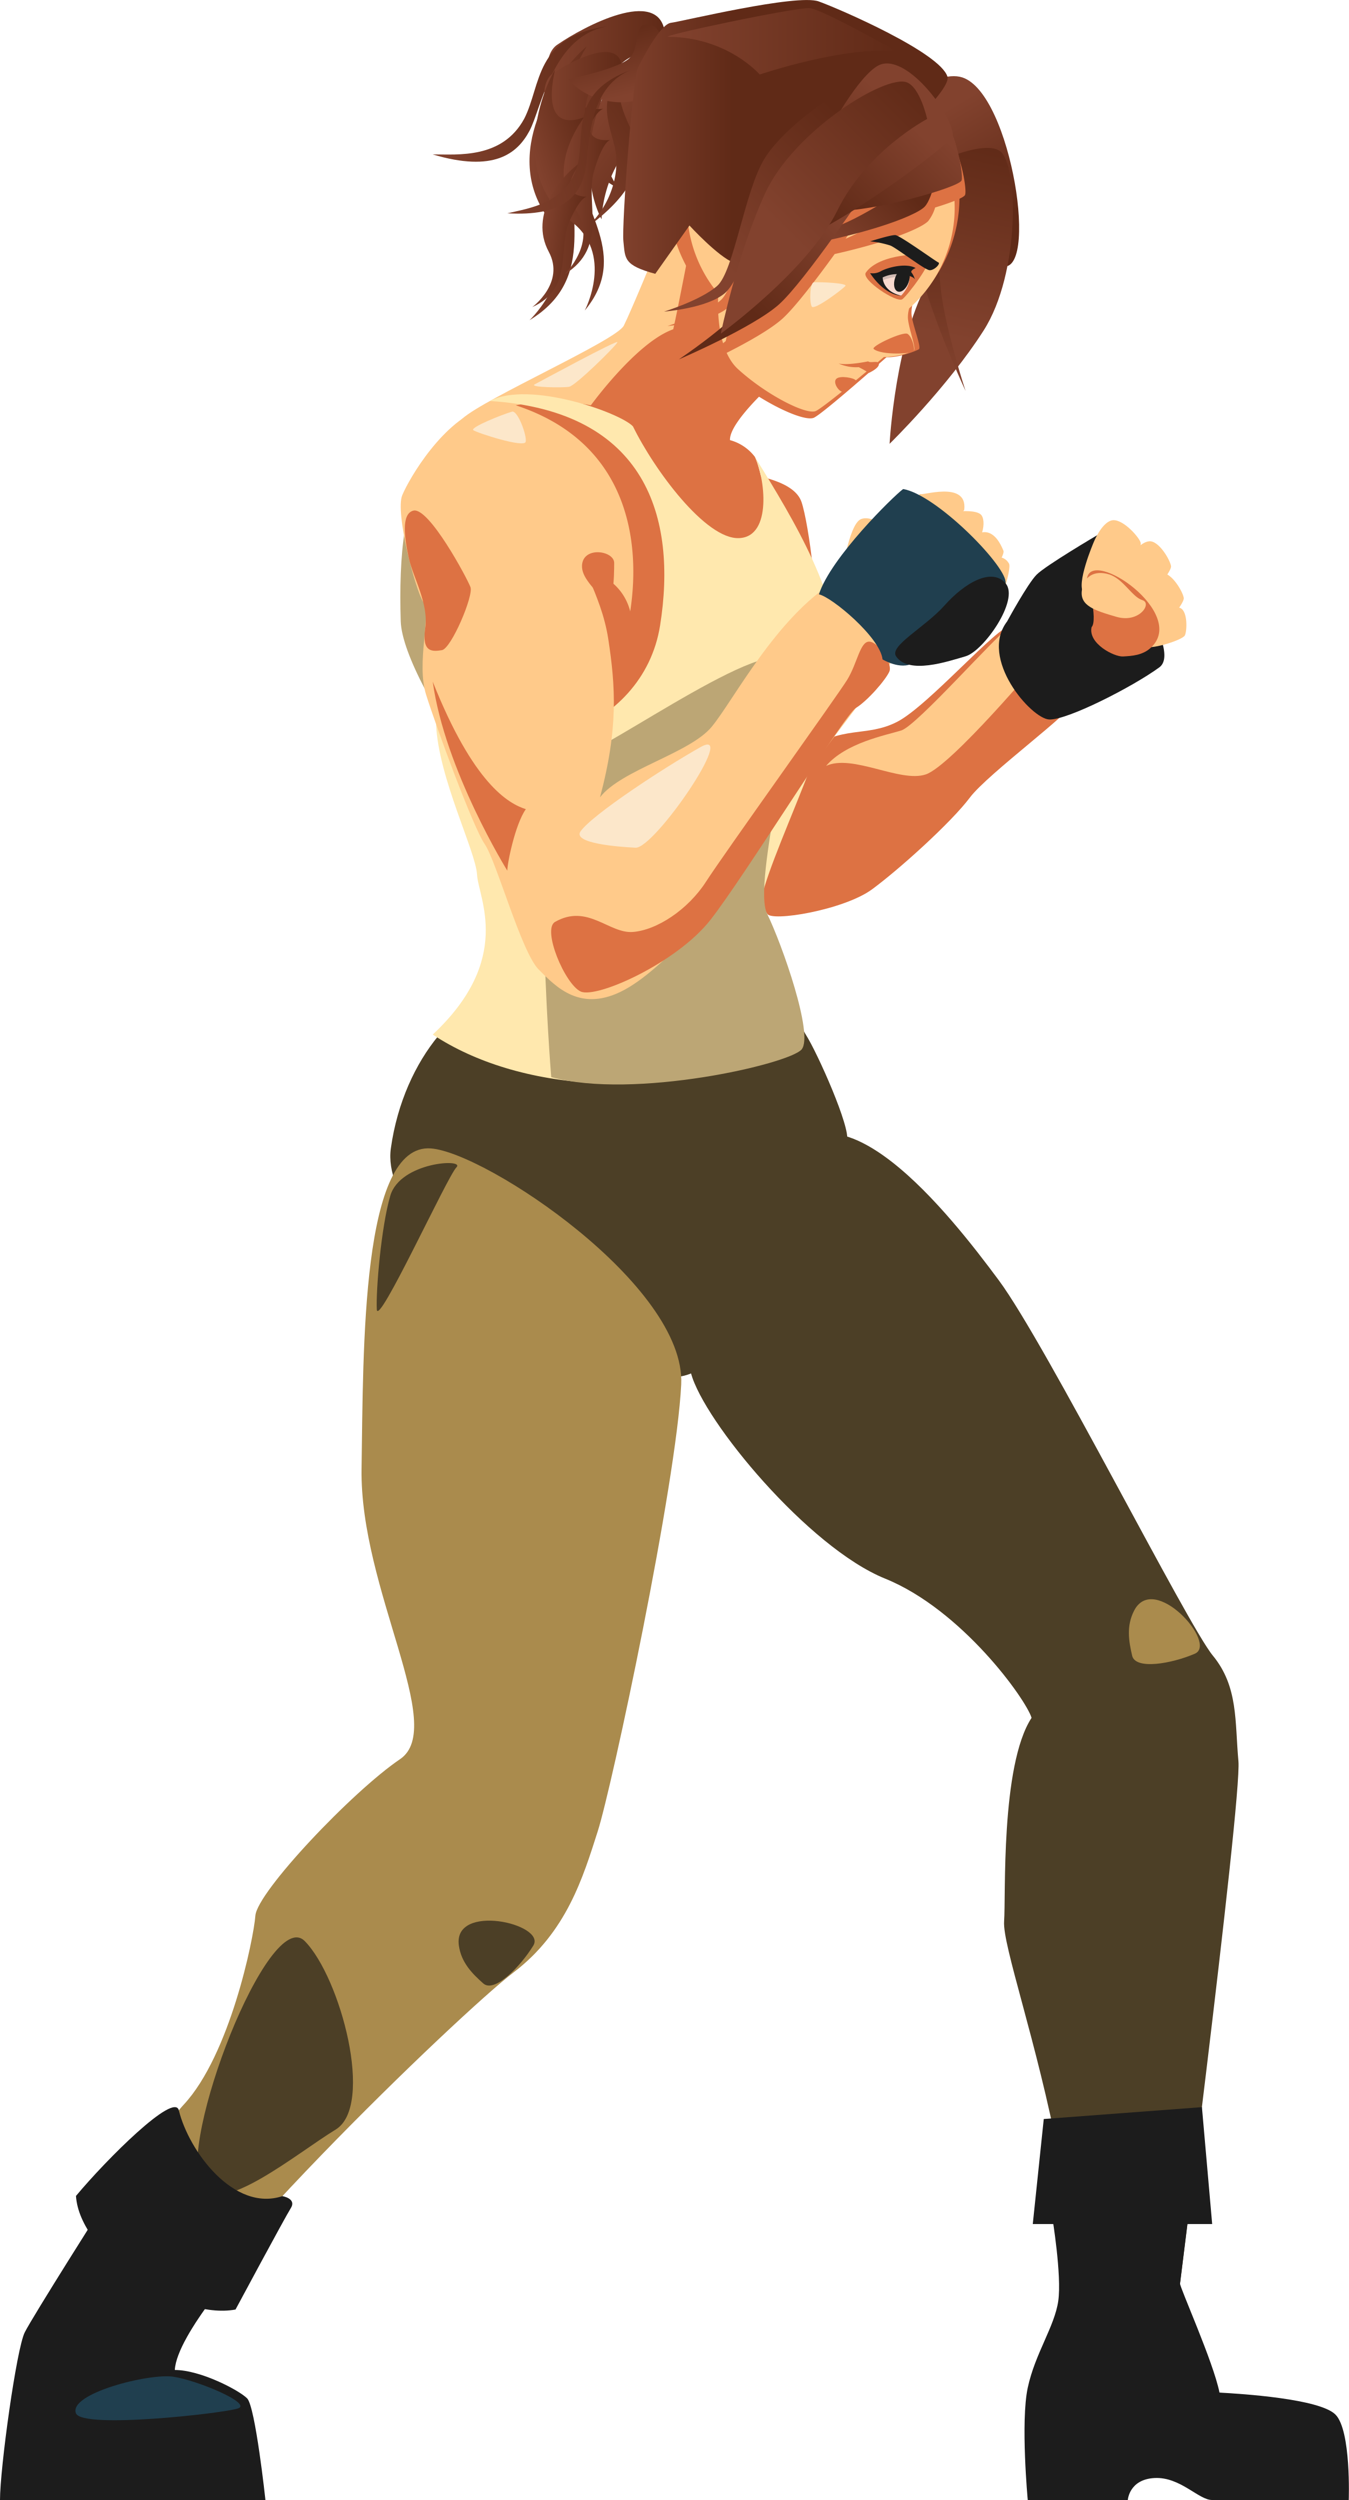 <svg xmlns="http://www.w3.org/2000/svg" xmlns:xlink="http://www.w3.org/1999/xlink" viewBox="0 0 368.45 682.38"><defs><linearGradient id="linear-gradient" x1="149.4" y1="27.2" x2="181.57" y2="27.2" gradientUnits="userSpaceOnUse"><stop offset="0" stop-color="#82422e"/><stop offset="1" stop-color="#602a17"/></linearGradient><linearGradient id="linear-gradient-2" x1="200.23" y1="161.69" x2="232.4" y2="161.69" gradientTransform="matrix(0.82, 0.58, -0.58, 0.82, 92.68, -218.81)" xlink:href="#linear-gradient"/><linearGradient id="linear-gradient-3" x1="144.63" y1="50.03" x2="165.12" y2="50.03" xlink:href="#linear-gradient"/><linearGradient id="linear-gradient-4" x1="118.19" y1="25.64" x2="166.41" y2="25.64" xlink:href="#linear-gradient"/><linearGradient id="linear-gradient-5" x1="181.76" y1="-62" x2="218.81" y2="-62" gradientTransform="matrix(0.84, -0.54, 0.54, 0.84, 29.89, 199.62)" xlink:href="#linear-gradient"/><linearGradient id="linear-gradient-6" x1="148.67" y1="28.79" x2="169.81" y2="28.79" xlink:href="#linear-gradient"/><linearGradient id="linear-gradient-7" x1="439.46" y1="244.83" x2="459.12" y2="244.83" gradientTransform="matrix(-0.22, -0.98, -0.98, 0.22, 505.71, 403.31)" xlink:href="#linear-gradient"/><linearGradient id="linear-gradient-8" x1="155.79" y1="4.64" x2="173.56" y2="4.64" gradientTransform="translate(0.21 99.92) rotate(-18.81)" xlink:href="#linear-gradient"/><linearGradient id="linear-gradient-9" x1="163.15" y1="50.2" x2="176.14" y2="50.2" gradientTransform="translate(-9.62 2.49) rotate(-0.53)" xlink:href="#linear-gradient"/><linearGradient id="linear-gradient-10" x1="148.14" y1="122.54" x2="159.4" y2="122.54" gradientTransform="translate(15.77 -76.25) rotate(7.01)" xlink:href="#linear-gradient"/><linearGradient id="linear-gradient-11" x1="137.91" y1="5.22" x2="179.75" y2="5.22" gradientTransform="translate(-0.15 70.73) rotate(-13.22)" xlink:href="#linear-gradient"/><linearGradient id="linear-gradient-12" x1="685.29" y1="288.69" x2="663.56" y2="310.43" gradientTransform="matrix(-0.54, -0.84, -0.84, 0.54, 869.99, 461.22)" xlink:href="#linear-gradient"/><linearGradient id="linear-gradient-13" x1="777.29" y1="138.04" x2="753.7" y2="161.63" gradientTransform="matrix(-0.97, -0.24, -0.24, 0.97, 1042.98, 84.05)" xlink:href="#linear-gradient"/><linearGradient id="linear-gradient-14" x1="641.08" y1="313.82" x2="679.42" y2="275.48" gradientTransform="matrix(-0.54, -0.84, -0.84, 0.54, 869.99, 461.22)" xlink:href="#linear-gradient"/><linearGradient id="linear-gradient-15" x1="256.44" y1="102.95" x2="256.44" y2="58.4" xlink:href="#linear-gradient"/><linearGradient id="linear-gradient-16" x1="168.15" y1="37.37" x2="199.97" y2="37.37" xlink:href="#linear-gradient"/><linearGradient id="linear-gradient-17" x1="225.91" y1="66.13" x2="243.75" y2="48.3" xlink:href="#linear-gradient"/><linearGradient id="linear-gradient-18" x1="256.86" y1="36.41" x2="235.13" y2="58.15" xlink:href="#linear-gradient"/><linearGradient id="linear-gradient-19" x1="226.7" y1="57.75" x2="202.35" y2="82.1" xlink:href="#linear-gradient"/><linearGradient id="linear-gradient-20" x1="194.8" y1="69.69" x2="231.46" y2="33.02" xlink:href="#linear-gradient"/><linearGradient id="linear-gradient-21" x1="246.15" y1="31.2" x2="222.47" y2="54.88" xlink:href="#linear-gradient"/><linearGradient id="linear-gradient-22" x1="212.65" y1="61.54" x2="250.99" y2="23.2" xlink:href="#linear-gradient"/><linearGradient id="linear-gradient-23" x1="182.41" y1="11.27" x2="245.06" y2="11.27" xlink:href="#linear-gradient"/></defs><title>stand</title><g id="Layer_2" data-name="Layer 2"><g id="stand"><path id="pelvis" d="M220.08,282.38c-3.21-5-.33-12.34-42.33-12.25-19.5.05-25,.78-38,.78s-29.5,17.47-33,42.55,56,62.42,77.14,62.42,46.36-61,47.44-64.5S223.28,287.39,220.08,282.38Z" fill="#4c3f26"/><path id="pants_leg_l" d="M338.25,480.69c-1-10.81,0-20.31-7-28.81s-45.5-85-58.5-102.5-44.28-57.66-60-31.39c-10.71,17.89-27.5,43.89-24,56.89s32,47.5,53,56,38.5,33,40,38c-8.5,13-7,49-7.5,55.5s9,33,15,64.5,0,54.5,0,54.5h30.5S339.25,491.49,338.25,480.69Z" fill="#4c3f26"/><path id="pants_thigh_highlight_l" d="M309.75,439.64c-2.16,4.19-1.44,8.37-.53,12.28s10.75,2.2,17.12-.54S315.18,429,309.75,439.64Z" fill="#aa8b4d"/><path id="shoe_rim_l" d="M331.08,607.05h-49l3-28.67,43.2-3.24Z" fill="#1c1c1c"/><path id="shoe_l" d="M364.75,659.05c-4.33-4.33-25.67-5.67-31.67-6-1.66-8.33-10.9-28.82-10.78-29.77s3-24.24,3-24.24l-37.92,6s2.66,16,1.66,23-6.33,14.33-8.33,23.67,0,30.66,0,30.66h27.33s.34-5.66,7.34-6,12,6,15.66,6h37.34S369.08,663.38,364.75,659.05Z" fill="#1c1c1c"/><path id="pants_leg_r" d="M117.69,313.46c-19-1.43-18.44,54.42-18.94,87.42s23.5,70.5,10.5,79.29-39,36.21-39.5,42.71-7,38-19.5,51.5-43.5,72.5-43.5,72.5h34c7-22.5,85-97.5,99.5-108.5s19-26,23-38.5,21.5-95,22.81-122S132.71,314.58,117.69,313.46Z" fill="#aa8b4d"/><path id="pants_calf_shadow_r" d="M83.25,529.83c-9.76-9.93-35,55.43-28.23,66.93,5,8.5,26-9,36.66-15.5S93,539.76,83.25,529.83Z" fill="#4c3f26"/><path id="pants_shin_shadow_r" d="M125.33,531.05c.67,4.67,3.67,7.67,6.67,10.33s10-4.41,13.66-10.33S123.65,519.26,125.33,531.05Z" fill="#4c3f26"/><path id="pants_thigh_shadow_r" d="M106.6,326.38c-2.48,8.44-3.94,25.75-3.69,31s19.25-36.25,21.75-38.75S109.32,317.13,106.6,326.38Z" fill="#4c3f26"/><path id="shoe_r" d="M67.5,654.63c-2.25-2.25-12.75-7.75-19.75-7.75.5-9.75,19.75-31,19.75-31L29,600.63s-20,31.5-22.25,36S0,673.63,0,682.38H72.5S69.75,656.88,67.5,654.63Z" fill="#1c1c1c"/><path id="shoe_rim_r" d="M77.13,599.43C63.85,603.81,51.57,587.12,48.84,576c-1.24-5.06-19.76,13.38-28.09,23.38,1,15.67,27.67,34,43.58,31,0,0,13.42-25,15.09-27.66S77.13,599.43,77.13,599.43Z" fill="#1c1c1c"/><path id="shoe_highlight_r" d="M47.33,648.72c-6.67-1-28.75,4.63-26.58,10,1.75,4.33,40.25,0,44.25-1.34S54,649.72,47.33,648.72Z" fill="#203f4f"/><path id="arm_shadow_l" d="M292.85,191.82c-1.33-1.56-14-20.1-17-20.77s-22.33,21.67-30.87,26-14.8.67-25.42,8.16c-3.3-1.18,0-22.28,2.37-30.08s-1.08-32.41-3-38.08-11.83-7.37-20.38-8.75c-11.51-1.86-14.29,48.42-14.29,75.22s24.29,43.53,25.28,45.86,21-1,28.67-6.66,21.67-18.34,26.67-25S294.18,193.38,292.85,191.82Z" fill="#dd7243"/><path id="arm_l" d="M275.85,171.05c-3.28,1.82-25.38,27-29.69,28.33s-15.08,3.34-20.53,9.67c7.22-3.33,20.22,4.67,27.22,2.33s31.33-31.33,31.33-31.33S279.13,169.23,275.85,171.05Z" fill="#ffca8a"/><path id="glove_shadow_l" d="M299.81,146s-14.17,8.33-16.67,10.84-8.07,12.78-8.07,12.78c-7.73,10.12,6.57,26.54,11.49,26.76s22.75-8.88,30.08-14.22S299.81,146,299.81,146Z" fill="#1c1c1c"/><path id="index_l" d="M311.51,148c-.66-1.76-5.24-6.76-8-5.93s-4.79,5.93-4.79,5.93-5,11.65-2.67,13.86,6.37-.45,8.5-1.19S312.16,149.81,311.51,148Z" fill="#ffca8a"/><path id="middle_l" d="M313.89,147.74c-2.63.2-5.37,4.32-5.37,4.32s-6.63,9.35-5,11.74,5.71.82,7.73.56,8.84-8.17,8.59-9.85S316.52,147.53,313.89,147.74Z" fill="#ffca8a"/><path id="ring_l" d="M317.36,156.43c-2.63.2-5.37,4.32-5.37,4.32s-6.64,9.35-5,11.74,5.71.82,7.74.56,8.83-8.17,8.59-9.85S320,156.22,317.36,156.43Z" fill="#ffca8a"/><path id="pinky_l" d="M322.46,166c-1.94-1-5.71.65-5.71.65s-8.86,3.62-8.77,6,3.66,3.13,5.2,3.86,9.88-1.82,10.46-3.11S324.41,167,322.46,166Z" fill="#ffca8a"/><path id="palm_shadow_l" d="M296.9,157.87s3.07,11.34,1.24,13.31c-1,4.47,6.18,8.14,8.59,8s5.38-.27,7.7-2.48C324.29,167.29,298.12,149.43,296.9,157.87Z" fill="#dd7243"/><path id="thumb_l" d="M312,163.8c-2.8-.86-5.12-5.73-9-7-4.16-1.32-7.16.66-7.54,4.58s3.38,5.24,9.54,7S314.81,164.65,312,163.8Z" fill="#ffca8a"/><path id="shirt_back" d="M117,131.39c-6.57,2.76-8.11,20.35-7.55,38.17s40.3,71.16,43.42,61.82S133.66,124.4,117,131.39Z" fill="#bca675"/><path id="torso_skin" d="M223,32.63H176.77l2.17,36.31s-6.56,15.94-8.56,19.94-37.84,19.78-44.07,25.36-12.85,71.68-3.39,93.91,87.17,17.27,94.07,7.78,8-45.3,2.64-57.42-32-46.17-32-46.17L223,87.72Z" fill="#ffca8a"/><path id="torso_shadow" d="M199.38,120.13c-.25-5.25,13.57-17.2,13.57-17.2l-21.82-49.8s-5.75,30.25-7.25,36.75c-10,3.5-22.5,20.75-22.5,20.75a54.06,54.06,0,0,0-20.5,0c30.5,10,34.25,36.75,31.25,56.25-4-15.75-29.25-15.75-31.25,0s5.5,46.38,46.37,46.38,21.38-85.13,18.88-88.63A12.77,12.77,0,0,0,199.38,120.13Z" fill="#dd7243"/><path id="shirt_torso" d="M206.13,124.63c2.75,5.5,4.92,21.84-4.25,22.25s-23.25-18.75-29-30.5c-3.5-3.75-28.44-12.59-39.08-6.93,42.85,2.73,51.16,31.93,46.49,61.27s-41.33,40-61.19,26.95c.62,14.64,10.86,34.71,11.19,41.05s10,23-12.1,43.66c23.22,15.34,61.44,18.67,100.77,4,0,0-9.33-28.66-11.33-36.66s20.69-49.25,21.41-67.84S217.13,142.38,206.13,124.63Z" fill="#ffe8ae"/><path id="shirt_abs_shadow" d="M209.51,249.38c-4.15-8.5,9.15-55.5,6.55-67.5s-49.4,22.61-60.85,26S150.56,294,150.56,294c22.55,6.2,65.1-3.58,68.4-7.58S213.66,257.88,209.51,249.38Z" fill="#bca675"/><path id="hair_tail11" d="M181.53,8.57c-1.81-12-21.86-1.5-29.36,3.66s1,31,16.62,39.14c0,0-11.75-17.16-.34-32.64C172.41,13.36,182.27,13.47,181.53,8.57Z" fill="url(#linear-gradient)"/><path id="hair_tail10" d="M173.38,18.31c-9.11-.12-17.14,25.81-9.09,41.54,0,0,.34-20.8,18.6-26.82,6.34-2.09,14.32,3.7,16.56-.72C204.91,21.47,182.48,18.44,173.38,18.31Z" fill="url(#linear-gradient-2)"/><path id="hair_tail9" d="M160.25,12.65c-9.5,8.25-22.92,29.37-10.81,46.5,10.06,14.25-4.81,28.25-4.81,28.25,19.37-11.75,8.89-30.75,13.13-44.5,3.48-11.28,6.2-13,7.07-13.21C162.67,29.94,149.18,30.87,160.25,12.65Z" fill="url(#linear-gradient-3)"/><path id="hair_tail8" d="M143.16,32.44c-6,10.94-18,9.71-25,9.7,16.72,5,23.1-.19,26.44-6.39s6.28-26.37,21.78-28.62C145.91,9.63,147.91,23.24,143.16,32.44Z" fill="url(#linear-gradient-4)"/><path id="hair_tail7" d="M174.2,40.78c-.39-5.39-10.34-16.2-1.21-24-12.27,10.06-5.37,18.06-4.67,26,.62,9.58-5.17,17.6-9.73,20.48C172.4,53.86,174.59,46.18,174.2,40.78Z" fill="url(#linear-gradient-5)"/><path id="hair_tail6" d="M169.79,17.76c-1.16-7.71-14-1-18.87,2.36s-1.82,18,8.25,23.25c0,0-.22-15.54,2.21-19.07S170.26,20.92,169.79,17.76Z" fill="url(#linear-gradient-6)"/><path id="hair_tail5" d="M176.28,6.73c-3,.21-1.51,6-4.22,9s-16.85,5.89-16.85,5.89C162,29.65,176,29.38,178,24.33S183.51,6.22,176.28,6.73Z" fill="url(#linear-gradient-7)"/><path id="hair_tail4" d="M158,44.55c-.3-10.24,1.46-12.39,2.11-12.83-1.7.81-12.52,5.35-8.52-12.71-5.5,9.43-10.61,30.53,4.12,41.21,12.25,8.88,4,24.54,4,24.54C172.25,69.69,158.33,57,158,44.55Z" fill="url(#linear-gradient-8)"/><path id="hair_tail3" d="M163.67,27.43c-6,5.28-14.35,18.74-6.59,29.52,6.47,9-2.88,17.93-2.88,17.93,12.21-7.56,5.46-19.54,8.07-28.27,2.14-7.2,3.86-8.26,4.4-8.41C165.32,38.37,156.75,39.05,163.67,27.43Z" fill="url(#linear-gradient-9)"/><path id="hair_tail2" d="M158.89,44.1c-5.74,3.87-14.48,14.49-9,24.64,4.53,8.45-4.52,15.09-4.52,15.09,11.36-5.11,6.91-16.18,10.15-23.39,2.66-5.95,4.26-6.67,4.74-6.74C159.06,53.7,151.62,53.31,158.89,44.1Z" fill="url(#linear-gradient-10)"/><path id="hair_tail" d="M157.74,45.07c-2.89,10.43-13.23,11.76-19.17,13.15,15.12.9,19.48-4.75,21.06-10.64s.08-23.51,12.72-28.49C155.54,25.27,159.93,36.36,157.74,45.07Z" fill="url(#linear-gradient-11)"/><path id="hair_side4_l" d="M265.38,38.27c-7.47-2.53-21.55,3.29-22.84,4.85s6,25.24,11.43,33S274.5,41.36,265.38,38.27Z" fill="url(#linear-gradient-12)"/><path id="hair_side3_l" d="M262.83,21.13c-7.55-2.46-22.36,8.94-23.64,14.2-.48,2,25.17,34,34.1,37.2C284,76.44,276.41,25.56,262.83,21.13Z" fill="url(#linear-gradient-13)"/><path id="hair_side2_l" d="M273.15,41.26c-3.15-2.35-11.4.71-11.4.71s1.64,18.55-7.78,34.17-11,45-11,45,15.7-15.3,25.7-30.95S278.17,45,273.15,41.26Z" fill="url(#linear-gradient-14)"/><path id="hair_side_l" d="M257.15,80.48c-1.52-10.88-.47-29.07-.47-29.07s-6.56,5.81-7.4,9.13,2.18,19.41,14.45,46.19C263.73,106.73,258.67,91.35,257.15,80.48Z" fill="url(#linear-gradient-15)"/><path id="face_shadow" d="M249.27,82.94a39.7,39.7,0,1,0-56.73-3c-.27,8.09,1.21,17.72,6.42,22.23,8.67,7.5,20.67,13.16,23.38,11.83s19.79-16.5,19.79-16.5c3.33.17,8-1.67,8.83-2.17s-1.83-6.83-2-9.66A9.64,9.64,0,0,1,249.27,82.94Z" fill="#dd7243"/><path id="face" d="M248.32,84.17a36.54,36.54,0,1,0-52.13-4c-.43,7.43.7,16.33,5.4,20.6,7.8,7.09,18.71,12.58,21.24,11.41s18.58-14.73,18.58-14.73a20,20,0,0,0,8.18-1.79c.78-.44-1.53-6.33-1.62-8.94A8.92,8.92,0,0,1,248.32,84.17Z" fill="#ffca8a"/><path id="face_nose_shadow" d="M247.88,91.13c-1.2-.75-10.13,3.41-9.25,4.13,2.12,1.75,10.84,1.4,11,.4S249.07,91.89,247.88,91.13Z" fill="#dd7243"/><path id="face_toplip_shadow" d="M237.13,98.63s-5.5,1.17-8.09.59a11.83,11.83,0,0,0,5.51,1,29.54,29.54,0,0,1,2.78,1.56s2.71-1.21,2.72-2.38S237.71,99.22,237.13,98.63Z" fill="#dd7243"/><path id="face_chin_shadow" d="M233.75,103.83c-.44-.7-4.31-1.39-5.31-.45s.45,3.22,1.51,3.53S234.18,104.52,233.75,103.83Z" fill="#dd7243"/><path id="face_eye_shadow_r" d="M253.64,70.24c-1.08-1.41-13.59-1-17.16,4.17-1.33,1.92,8.5,8.42,10,7.25S254.73,71.66,253.64,70.24Z" fill="#dd7243"/><path id="face_shadow_r" d="M261.19,40.88c0-5.42-12-21.78-19.57-19.4-1.43.45-3.18,1.95-5.08,4.16-9.09,4.09-22.14,13.93-26.85,21.67-5.38,8.83-8.3,30.7-12.88,34.67s-14.5,7-14.5,7,11.75-.93,16.63-5.09a13,13,0,0,0,2.42-3.16c-1.55,5.48-2.61,10-3.15,12.37C194.74,96,190.83,99,186.36,102c0,0,20.31-8.73,27.33-15,3.4-3.07,9.21-10.66,14.28-17.66,15.5-3.49,23.87-7.21,25.55-9a11.06,11.06,0,0,0,1.89-3.7c4.61-1.41,8-2.76,8.19-3.47C264,52,263.17,46.35,261.19,40.88ZM232.5,64.48l-1.54.68c.85-1.2,1.66-2.34,2.4-3.4l.92-.58c1.85-.2,3.9-.5,6-.89C237.61,61.88,234.91,63.36,232.5,64.48Z" fill="#dd7243"/><path id="eye_white_r" d="M247.29,74.21c-1.55-.85-6.81.39-6.61,1.18s.44,4.25,5.41,5.33C247.84,79,249.58,75.45,247.29,74.21Z" fill="#f9dacf"/><path id="eye_shadow_r" d="M248,73.11s-6.65.41-8.05,1.57l.65,2c1.56-.76,5.21-1.5,6.49-1.1S248,73.11,248,73.11Z" fill="#d1bbb4"/><path id="eye_lash_r" d="M250.08,73.17c-2.52-1.47-7.59-.24-9.65.94a4.51,4.51,0,0,1-2.78.44s3.58,5.91,8.6,6.18c-5.22-1.13-5.17-5-5.17-5a9.13,9.13,0,0,1,5.41-.79c2.85.36,3.32,1.14,3.4,1.35a5.59,5.59,0,0,0-1-2S248.75,73.71,250.08,73.17Z" fill="#1c1c1c"/><path id="eye_iris_r" d="M248.16,77.07c-.61,1.74-1.93,2.86-2.94,2.5s-1.33-2-.72-3.78,1.92-2.86,2.94-2.5S248.77,75.34,248.16,77.07Z" fill="#1c1c1c"/><path id="brow_r" d="M256.29,71.63c-.66-.25-10.5-7.38-11.75-7.46s-6.89,1.71-6.89,1.71A26.73,26.73,0,0,1,243.13,67c1.58.55,9.41,6.66,10.75,6.75S257,71.88,256.29,71.63Z" fill="#1c1c1c"/><path id="hair_back" d="M258.78,20.93c-2-6.55-29.2-18.38-35.16-20.54s-37.54,5.5-40.35,5.83-7.52,9.17-9,12.21-4.5,42.79-4,47.46,0,6.5,8.7,8.85l9.34-13.19s7.79,8.5,12.12,10.17S260.75,27.48,258.78,20.93Z" fill="url(#linear-gradient-16)"/><path id="hair_side6_r" d="M231.55,60.55c-10,4.61-25.64,8.67-25.64,8.67,29.17-4.17,44.34-10.33,46.67-12.83s3.67-11.17,3.67-11.17S241.53,55.94,231.55,60.55Z" fill="url(#linear-gradient-17)"/><path id="hair_side5_r" d="M254.38,27.39c-7.53-6-35.18,29.69-25.68,30.08s33.34-6.32,33.95-8.25S260.55,32.3,254.38,27.39Z" fill="url(#linear-gradient-18)"/><path id="hair_side4_r" d="M229.66,43.39c-11.75,24.33-19.25,37.66-44.25,54.71,0,0,20.32-8.73,27.34-15S237,51.22,237,51.22Z" fill="url(#linear-gradient-19)"/><path id="hair_side3_r" d="M208.75,43.39c-5.38,8.83-8.3,30.69-12.88,34.66s-14.5,7-14.5,7S193.12,84.17,198,80s10.51-24.67,18.06-33.54,22.1-17.13,22.1-17.13l1-9C230.37,23,214.12,34.55,208.75,43.39Z" fill="url(#linear-gradient-20)"/><path id="hair_side2_r" d="M240.67,17.55C231.49,20.43,209,67,218.27,65s42-26,42-28C260.26,31.55,248.26,15.18,240.67,17.55Z" fill="url(#linear-gradient-21)"/><path id="hair_side_r" d="M247.66,22.47c-5.86-2.2-30.91,13.37-38.66,30.25s-12.13,38.35-12.13,38.35,23.79-17.23,31.83-33.6,24.53-25,24.53-25S251.33,23.84,247.66,22.47Z" fill="url(#linear-gradient-22)"/><path id="hair_top" d="M221.16,2.22c-3.5-.34-42.12,7.79-38.51,7.83,16.16.17,24.85,10.29,24.85,10.29s23.66-8,37.56-6.25C245.06,14.09,224.66,2.55,221.16,2.22Z" fill="url(#linear-gradient-23)"/><path id="cheek_highlight_r" d="M222.33,77.05c-1.16.07-1.29,5.5-.61,6.63s8.66-4.91,9.19-5.65S224.29,76.94,222.33,77.05Z" fill="#fce7ca"/><path id="neck_highlight_r" d="M146,104.93c-1.52.8,7.64.95,9.44.64s12.83-11.19,13.2-12.15S147.39,104.21,146,104.93Z" fill="#fce7ca"/><path id="arm_r" d="M228.08,158.63c-16.2,10-27.7,32.5-33.7,39.75s-24.75,11.75-30.5,19.25c5-18.75,4.25-30.25,2.25-43.25s-9.25-21.25-6.75-25.75-16.75-40.75-27-37.5c-11.31,3.59-20.5,19.25-22.5,24s3.5,25.75,5.75,29.25-2,16.5.75,25.25,12.75,36,16,40.75,10,29.5,14.75,34.25,11.5,12,23.5,5.5,30-28.25,37.5-41,36.85-50.75,40.3-54.5Z" fill="#ffca8a"/><path id="shoulder_shadow_r" d="M128.5,160.26c-.87-2.38-11.39-22-15.62-20.88-3.38.88-2.38,7.7-1.21,13s5.46,12.36,4.47,19.08,2,6.4,4.55,6S129.38,162.63,128.5,160.26Z" fill="#dd7243"/><path id="forearm_shadow_r" d="M237.38,175.13c-2.5,0-3.22,5.94-6,10.44s-33.53,47.31-38.53,55.06-13.5,13.25-20,13.75-12.36-7.81-21.25-2.75c-3.6,2.05,2.69,17,7,19s26.15-7.75,35.4-19.5,36.51-55.89,39.76-57.89,8.14-7.67,9.14-9.92S239.88,175.13,237.38,175.13Z" fill="#dd7243"/><path id="arm_shadow_r" d="M118.19,186.05c3.33,24.18,20.38,51.61,20.38,51.61-.08-1.71,2.09-12.61,5.05-16.8C138.9,219.35,129.33,214.05,118.19,186.05Z" fill="#dd7243"/><path id="armpit_shadow_r" d="M159.05,153.66c.93-4.54,8.7-3.22,8.7,0s-.13,13.63-3.06,10S158.35,157.08,159.05,153.66Z" fill="#dd7243"/><path id="shoulder_highlight_r" d="M139.85,112.36c-2.55.72-11.57,4.33-10.57,5.06s13.92,4.92,14.3,3.17S141.37,111.93,139.85,112.36Z" fill="#fce7ca"/><path id="forearm_highlight_r" d="M191.41,203.88c-10.25,5.75-29.57,18.45-32.82,23-2.33,3.25,9.82,4.25,15,4.5S201.66,198.13,191.41,203.88Z" fill="#fce7ca"/><path id="index_r" d="M251.31,134.78c-2.44,2.56-1.51,8.41.67,9.8,2.36,1.5,11.26-4.38,11.39-5.5C264.28,130.91,251.17,135.61,251.31,134.78Z" fill="#ffca8a"/><path id="middle_r" d="M268.11,140.69c-1.53-2.34-12.07-.66-12.64.31s6.73,9.39,8.36,9.14C267.68,149.55,269.64,143,268.11,140.69Z" fill="#ffca8a"/><path id="ring_r" d="M274.06,150.3c-4.14-10.15-10.29-1.85-10.19-2-1.92,2,2.16,11.89,3.25,12.23S274.68,151.83,274.06,150.3Z" fill="#ffca8a"/><path id="pinky_r" d="M275.59,153.84c-1.89-3.41-6.93-1.34-8.59.9s3.55,11.56,4.66,11.76S276.38,155.28,275.59,153.84Z" fill="#ffca8a"/><path id="thumb_r" d="M235.1,141.72c-3.35,1.49-5.64,16.46-4.92,17.35s13.77-6.72,14.4-8.77C246.09,145.43,238.45,140.23,235.1,141.72Z" fill="#ffca8a"/><path id="glove_r" d="M246.67,133.48c-2.7,2-19.8,18.75-23,28.75,3.47.69,16.75,11.75,17.38,17.75,0,0,4.87,3,8.35,1,1.48,1,7.27.5,12-2.25s13.75-15,13.25-20S255.62,135,246.67,133.48Z" fill="#203f4f"/><path id="glove_shadow_r" d="M274.66,159.23c-3.83-4.49-11.33,0-16.66,6s-15.17,11.05-13.26,13.9c3.41,5.07,14.09,1.43,19,0S278.5,163.72,274.66,159.23Z" fill="#1c1c1c"/></g></g></svg>